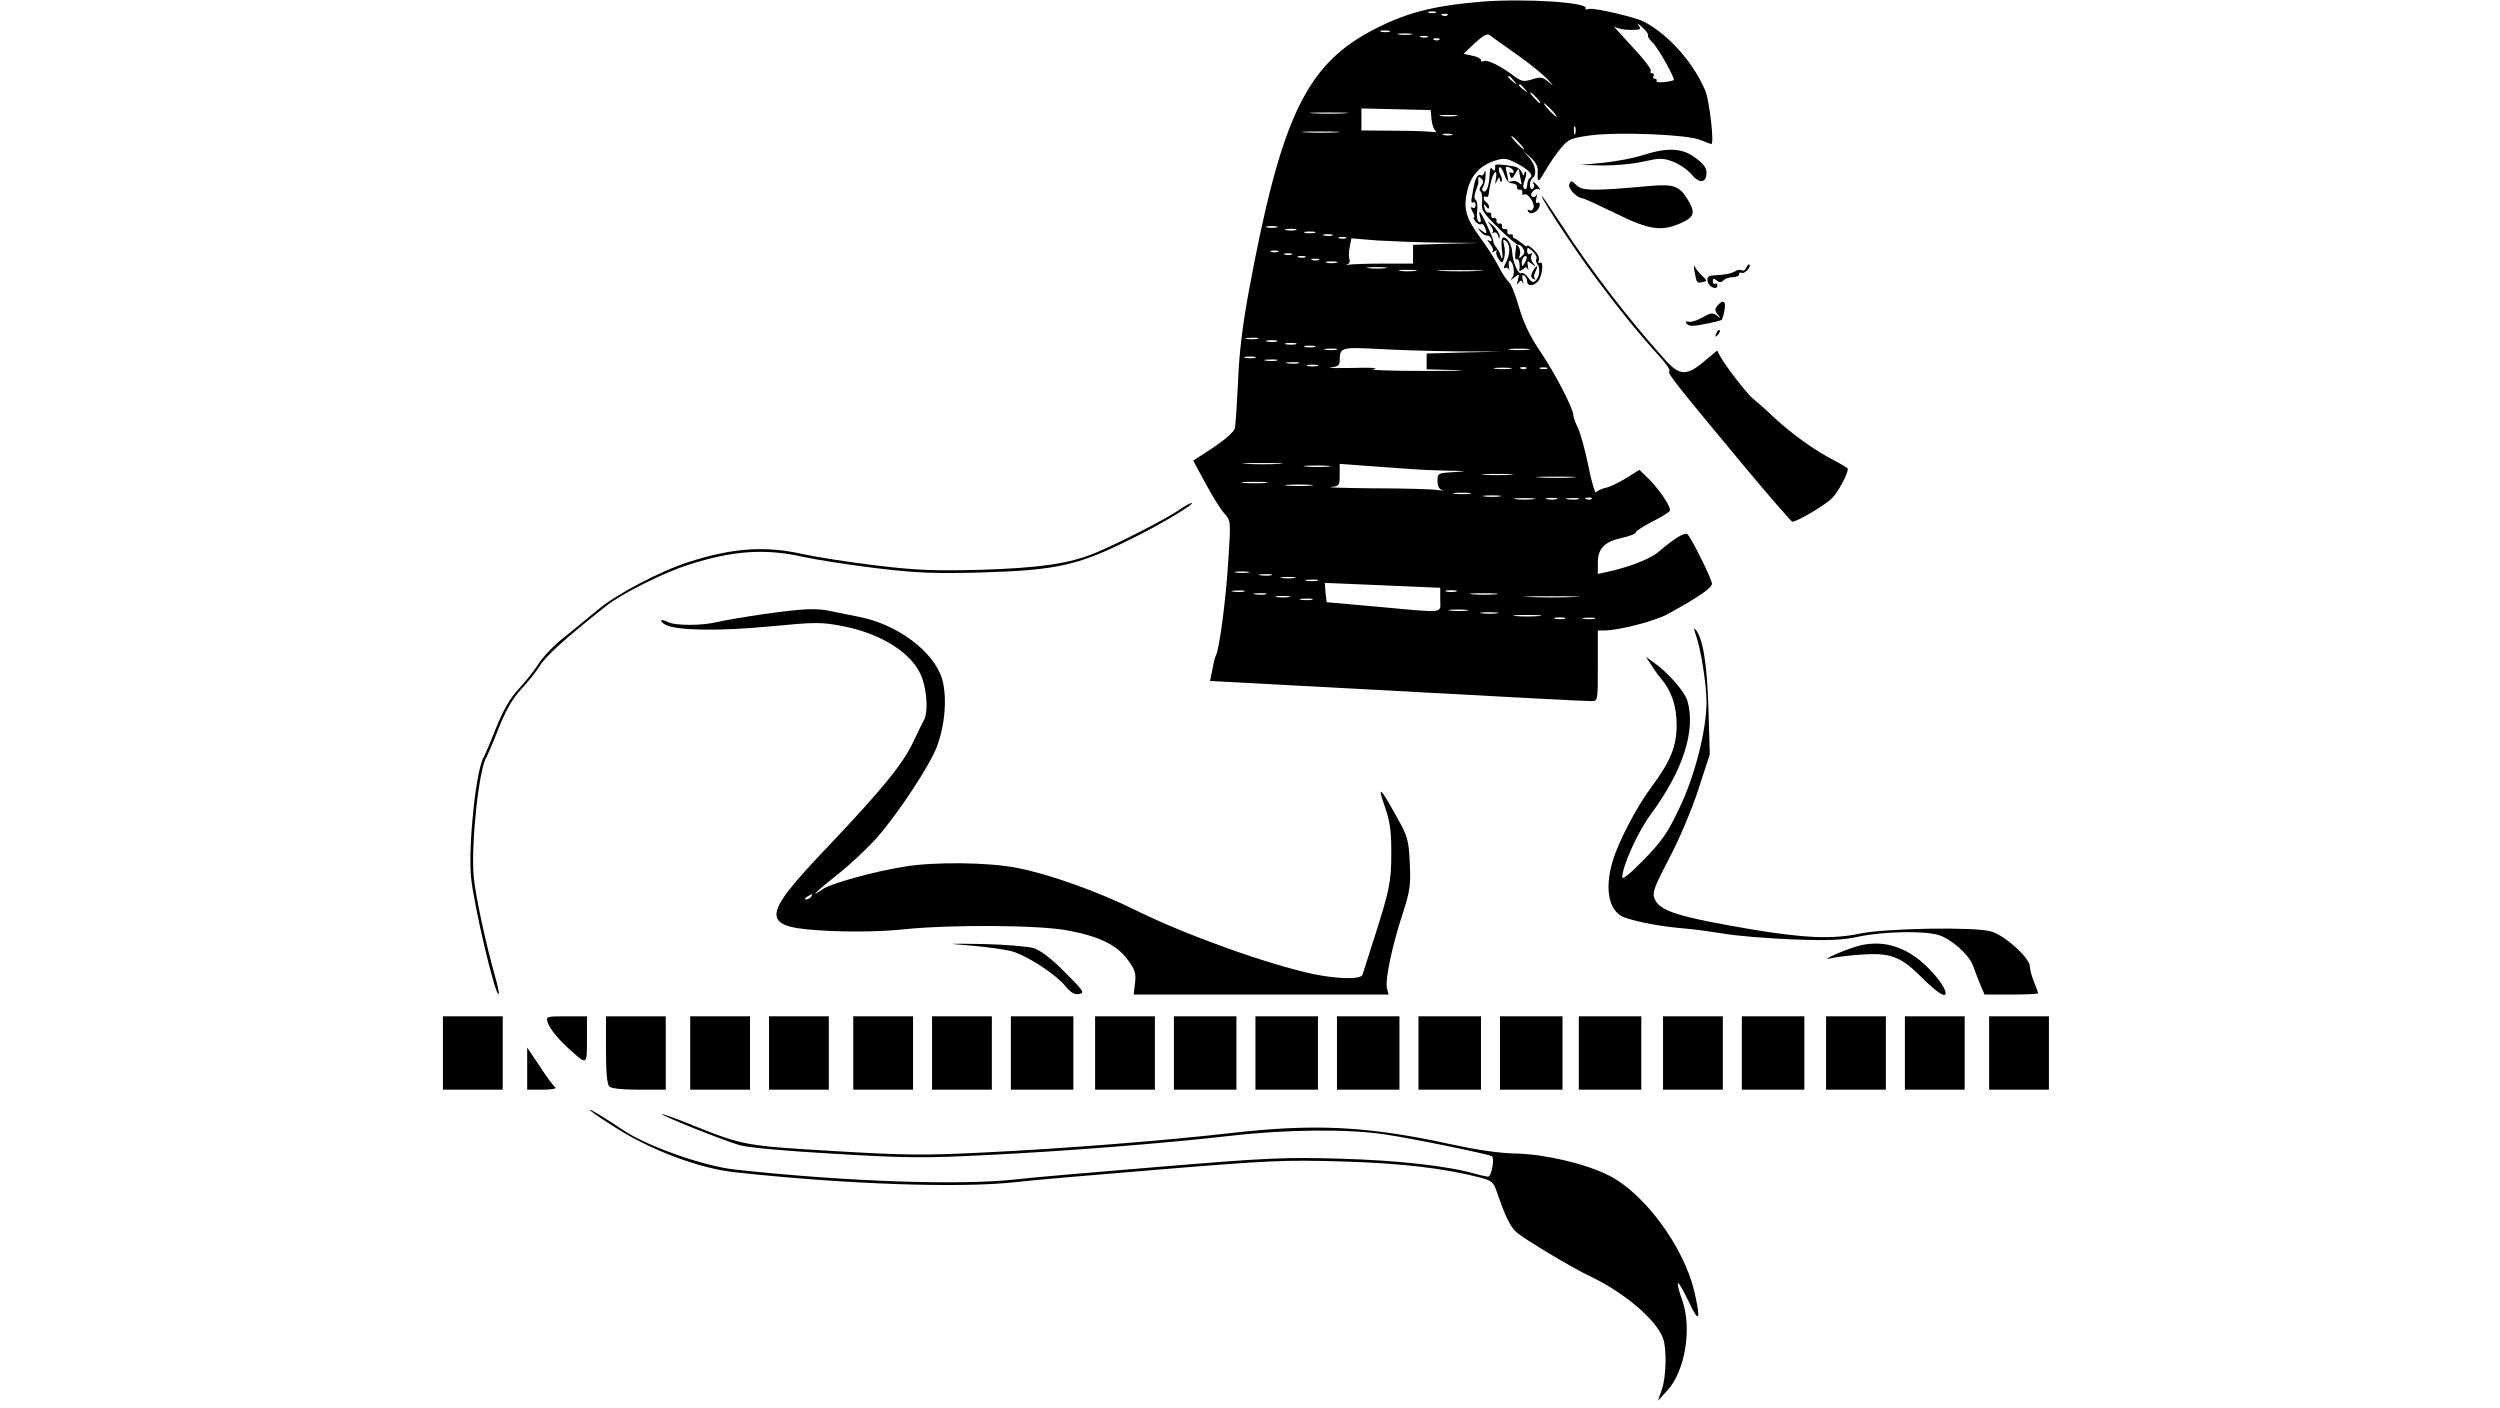 <?xml version="1.0" standalone="no"?>
<!DOCTYPE svg PUBLIC "-//W3C//DTD SVG 20010904//EN"
 "http://www.w3.org/TR/2001/REC-SVG-20010904/DTD/svg10.dtd">
<svg version="1.0" xmlns="http://www.w3.org/2000/svg"
 width="920pt" height="518pt" viewBox="0 0 920 518"
 preserveAspectRatio="xMidYMid meet">

<g transform="translate(0,518) scale(0.1,-0.1)"
fill="#000000" stroke="none">
<path d="M5455 5174 c-185 -15 -290 -43 -417 -112 -234 -128 -326 -325 -442
-952 -24 -130 -36 -230 -40 -335 -4 -82 -9 -160 -12 -172 -4 -13 -36 -41 -79
-70 l-74 -48 46 -85 c25 -47 56 -96 69 -110 23 -26 24 -26 14 -175 -8 -137
-33 -326 -45 -346 -3 -4 -9 -27 -13 -51 l-9 -44 691 -37 c380 -21 701 -38 714
-37 22 0 22 2 22 130 l0 130 24 0 c53 0 184 34 231 59 120 66 164 97 165 113
0 16 -73 164 -90 182 -9 9 -50 -16 -107 -65 -30 -26 -108 -56 -190 -74 l-33
-7 0 41 c0 53 25 78 90 92 28 6 50 15 50 20 0 5 27 22 59 39 33 16 62 34 66
40 7 12 -41 83 -83 123 l-29 28 -48 -30 c-26 -16 -60 -33 -76 -36 -16 -4 -32
-11 -35 -17 -4 -6 -17 38 -29 98 -12 60 -30 124 -39 141 -9 18 -16 38 -16 45
0 24 -66 152 -122 235 -39 57 -61 105 -78 162 -12 44 -29 86 -37 93 -8 6 -25
32 -38 57 -12 25 -43 73 -68 107 -53 72 -63 108 -47 173 13 56 48 93 102 110
32 10 42 9 75 -8 47 -23 69 -46 53 -56 -5 -3 -10 -15 -10 -26 0 -11 -4 -18
-10 -14 -6 4 -6 15 1 32 5 14 7 28 4 31 -3 3 -5 -1 -6 -9 0 -8 -3 -6 -8 5 -4
11 -16 21 -27 23 -42 8 -73 10 -72 4 2 -18 -3 -24 -11 -13 -5 9 -8 3 -9 -17
-1 -43 -12 -72 -23 -65 -6 3 -6 11 -1 17 4 7 9 26 9 42 0 17 -1 22 -4 12 -2
-9 -8 -15 -13 -12 -10 6 -20 -8 -26 -38 -2 -12 -6 -32 -8 -45 -3 -13 -1 -20 5
-17 5 4 9 -1 9 -10 0 -9 -5 -13 -11 -9 -8 4 -8 0 0 -15 7 -11 9 -21 5 -21 -3
0 -1 -7 6 -15 7 -8 16 -13 20 -10 4 3 11 -2 14 -11 10 -25 7 -27 -11 -13 -16
13 -17 12 -5 -3 8 -10 19 -16 24 -15 6 1 13 -4 16 -12 3 -9 0 -11 -9 -6 -8 5
-6 0 4 -12 9 -11 14 -23 10 -28 -5 -4 -2 -5 6 0 8 5 12 4 8 -1 -3 -5 1 -17 8
-27 13 -17 14 -17 20 3 4 12 4 33 0 47 -5 22 -4 25 8 15 16 -14 15 -49 -3 -82
-7 -12 -7 -20 -2 -16 6 3 12 1 15 -6 2 -7 2 -3 0 10 -2 12 -1 22 2 22 13 0 22
-46 11 -60 -10 -13 -9 -13 8 0 18 14 18 13 12 -10 -5 -17 -4 -21 2 -11 8 11
11 11 16 0 3 -8 3 -3 0 10 -4 16 -3 21 5 17 6 -4 11 -14 11 -22 0 -18 24 -18
40 1 16 19 22 77 7 68 -6 -4 -8 0 -4 9 3 10 -4 25 -19 39 -13 12 -24 19 -24
14 0 -4 -8 -1 -17 8 -10 8 -22 17 -28 19 -5 2 -9 6 -8 10 2 5 -3 7 -10 5 -6
-1 -11 4 -10 10 2 7 -3 12 -10 10 -6 -1 -11 4 -10 10 2 7 -3 12 -10 10 -6 -1
-11 4 -10 11 2 6 -3 11 -10 10 -6 -2 -11 3 -9 10 1 6 -3 11 -10 10 -6 -2 -13
6 -15 17 -3 16 -2 17 6 5 7 -9 11 -10 11 -3 0 6 -4 15 -10 18 -5 3 -10 11 -10
16 0 6 4 8 8 5 5 -3 9 0 10 7 5 42 16 78 24 83 5 3 6 -6 3 -23 -4 -23 -4 -24
4 -8 6 12 10 15 10 6 1 -8 4 -12 7 -9 3 4 1 15 -5 26 -6 11 -7 22 -3 26 3 4
12 -8 18 -26 7 -22 17 -33 30 -33 10 -1 18 -6 17 -13 -2 -7 3 -11 10 -10 6 2
11 -3 9 -10 -1 -8 2 -11 7 -8 13 8 41 -33 34 -50 -3 -8 -10 -11 -16 -7 -6 3
-7 1 -3 -6 9 -15 39 1 42 23 1 9 -2 13 -8 10 -6 -4 -8 2 -4 17 3 13 3 18 0 11
-3 -6 -10 -9 -15 -6 -6 3 -6 11 2 20 6 7 16 11 23 7 6 -4 5 1 -3 10 -14 18
-26 23 -16 8 3 -5 1 -12 -5 -16 -5 -3 -10 3 -10 14 0 11 5 23 10 26 17 11 11
48 -12 74 l-23 26 28 -25 c18 -16 27 -33 26 -50 -2 -46 1 -45 30 5 16 28 42
65 58 83 25 30 36 34 108 44 105 13 354 3 402 -17 19 -8 38 -15 41 -15 11 0
-7 158 -22 195 -43 103 -133 205 -224 254 -31 17 -185 53 -204 48 -10 -3 -16
-2 -13 2 13 22 -219 37 -380 25z m-172 -41 c-7 -2 -19 -2 -25 0 -7 3 -2 5 12
5 14 0 19 -2 13 -5z m44 -9 c-3 -3 -12 -4 -19 -1 -8 3 -5 6 6 6 11 1 17 -2 13
-5z m738 -74 c-3 -4 5 -16 16 -26 18 -16 79 -123 79 -138 0 -2 -15 -6 -34 -8
-19 -2 -32 0 -30 4 3 4 0 8 -6 8 -6 0 -8 5 -5 10 3 6 1 10 -5 10 -6 0 -8 4 -5
10 3 5 -29 47 -72 92 -42 46 -71 77 -63 71 8 -7 34 -13 58 -13 41 0 43 1 31
18 -7 9 -1 6 13 -7 15 -13 25 -27 23 -31z m-952 13 c-7 -2 -21 -2 -30 0 -10 3
-4 5 12 5 17 0 24 -2 18 -5z m80 -10 c-13 -2 -33 -2 -45 0 -13 2 -3 4 22 4 25
0 35 -2 23 -4z m388 -73 c47 -33 99 -75 115 -93 23 -25 24 -27 4 -10 -23 20
-30 21 -62 11 -32 -10 -39 -8 -69 14 -47 36 -98 60 -109 53 -6 -3 -10 -2 -10
4 0 5 -14 13 -32 16 l-32 7 42 40 c31 28 45 36 55 28 6 -5 51 -37 98 -70z
m-328 63 c-7 -2 -19 -2 -25 0 -7 3 -2 5 12 5 14 0 19 -2 13 -5z m44 -9 c-3 -3
-12 -4 -19 -1 -8 3 -5 6 6 6 11 1 17 -2 13 -5z m274 -151 c13 -16 12 -17 -3
-4 -17 13 -22 21 -14 21 2 0 10 -8 17 -17z m40 -30 c13 -16 12 -17 -3 -4 -10
7 -18 15 -18 17 0 8 8 3 21 -13z m44 -33 c10 -11 16 -20 13 -20 -3 0 -13 9
-23 20 -10 11 -16 20 -13 20 3 0 13 -9 23 -20z m55 -45 c13 -14 21 -25 18 -25
-2 0 -15 11 -28 25 -13 14 -21 25 -18 25 2 0 15 -11 28 -25z m-442 -35 c2 -19
9 -38 15 -42 7 -4 -2 -5 -18 -3 -17 2 -81 4 -142 4 l-113 1 0 40 0 41 128 -3
127 -3 3 -35z m-320 23 c-32 -2 -84 -2 -115 0 -32 2 -6 3 57 3 63 0 89 -1 58
-3z m410 -10 c-16 -2 -40 -2 -55 0 -16 2 -3 4 27 4 30 0 43 -2 28 -4z m439
-65 c-3 -7 -5 -2 -5 12 0 14 2 19 5 13 2 -7 2 -19 0 -25z m-879 5 c-32 -2 -84
-2 -115 0 -32 2 -6 3 57 3 63 0 89 -1 58 -3z m425 -10 c-7 -2 -21 -2 -30 0
-10 3 -4 5 12 5 17 0 24 -2 18 -5z m247 -28 c13 -14 21 -25 18 -25 -2 0 -15
11 -28 25 -13 14 -21 25 -18 25 2 0 15 -11 28 -25z m-20 -107 c0 -5 -4 -6 -10
-3 -6 4 -7 -1 -3 -11 5 -14 8 -13 19 7 7 13 14 20 14 14 0 -5 3 -21 6 -35 5
-20 4 -23 -6 -13 -7 6 -19 9 -26 6 -8 -3 -14 -1 -14 3 0 5 -3 19 -6 32 -5 18
-3 21 10 16 9 -3 16 -10 16 -16z m-119 -52 c-7 -8 -8 -17 -3 -20 5 -3 8 -20 6
-39 -4 -29 3 -40 61 -97 36 -36 69 -63 72 -61 4 2 12 -4 17 -12 8 -12 7 -20
-3 -29 -11 -11 -13 -10 -8 3 3 9 1 22 -4 30 -5 8 -9 10 -10 4 0 -5 -2 -20 -3
-32 -1 -12 1 -20 6 -17 7 5 13 -19 9 -40 -1 -5 4 -4 13 3 11 10 15 9 19 -1 2
-7 2 -2 0 11 -4 22 -3 23 14 10 16 -13 17 -12 5 3 -8 9 -10 23 -6 29 4 8 3 9
-4 5 -7 -4 -12 0 -12 10 0 16 1 16 20 -1 11 -10 17 -22 14 -27 -3 -5 -1 -14 4
-21 11 -14 8 -45 -7 -60 -8 -8 -16 -5 -27 11 -8 12 -20 20 -25 17 -11 -8 -33
41 -34 76 -1 29 -22 62 -35 54 -5 -3 -6 -22 -3 -43 3 -20 3 -35 0 -32 -3 3 -6
10 -7 15 -1 6 -7 16 -13 24 -7 7 -12 19 -12 25 -1 13 -44 106 -50 106 -2 0 -1
-10 3 -22 3 -14 1 -19 -6 -14 -6 3 -9 22 -6 41 2 18 0 36 -6 40 -6 4 -5 16 1
33 6 15 10 28 10 30 -1 1 -1 7 -1 14 0 9 3 9 12 0 8 -8 8 -15 -1 -26z m-753
-153 c-10 -2 -26 -2 -35 0 -10 3 -2 5 17 5 19 0 27 -2 18 -5z m70 -10 c-10 -2
-26 -2 -35 0 -10 3 -2 5 17 5 19 0 27 -2 18 -5z m70 -10 c-10 -2 -26 -2 -35 0
-10 3 -2 5 17 5 19 0 27 -2 18 -5z m65 -10 c-7 -2 -21 -2 -30 0 -10 3 -4 5 12
5 17 0 24 -2 18 -5z m50 -10 c-7 -2 -19 -2 -25 0 -7 3 -2 5 12 5 14 0 19 -2
13 -5z m352 -16 l140 -1 -122 -3 -123 -4 0 -34 0 -35 -107 0 c-60 0 -117 -2
-128 -4 -11 -2 -14 -1 -7 1 8 3 11 11 8 19 -3 8 -3 28 1 45 l6 32 96 -8 c53
-3 159 -7 236 -8z m-602 -34 c-7 -2 -19 -2 -25 0 -7 3 -2 5 12 5 14 0 19 -2
13 -5z m50 -10 c-7 -2 -19 -2 -25 0 -7 3 -2 5 12 5 14 0 19 -2 13 -5z m50 -10
c-7 -2 -19 -2 -25 0 -7 3 -2 5 12 5 14 0 19 -2 13 -5z m808 -20 c-8 -15 -10
-15 -11 -2 0 17 10 32 18 25 2 -3 -1 -13 -7 -23z m-758 10 c-7 -2 -19 -2 -25
0 -7 3 -2 5 12 5 14 0 19 -2 13 -5z m65 -10 c-10 -2 -26 -2 -35 0 -10 3 -2 5
17 5 19 0 27 -2 18 -5z m180 -20 c-15 -2 -42 -2 -60 0 -18 2 -6 4 27 4 33 0
48 -2 33 -4z m110 -10 c-16 -2 -40 -2 -55 0 -16 2 -3 4 27 4 30 0 43 -2 28 -4z
m234 0 c-40 -2 -103 -2 -140 0 -37 2 -4 3 73 3 77 0 107 -2 67 -3z m-814 -250
c-10 -2 -28 -2 -40 0 -13 2 -5 4 17 4 22 1 32 -1 23 -4z m70 -10 c-10 -2 -26
-2 -35 0 -10 3 -2 5 17 5 19 0 27 -2 18 -5z m70 -10 c-10 -2 -26 -2 -35 0 -10
3 -2 5 17 5 19 0 27 -2 18 -5z m70 -10 c-10 -2 -26 -2 -35 0 -10 3 -2 5 17 5
19 0 27 -2 18 -5z m80 -10 c-10 -2 -28 -2 -40 0 -13 2 -5 4 17 4 22 1 32 -1
23 -4z m442 -6 l165 -1 -137 -3 -138 -4 0 -29 0 -29 108 -3 c59 -2 6 -3 -118
-3 -124 0 -207 3 -185 7 23 4 -10 6 -75 4 -63 -1 -100 -1 -82 2 23 2 32 8 32
22 0 52 4 53 139 46 69 -4 200 -8 291 -9z m263 6 c-18 -2 -48 -2 -65 0 -18 2
-4 4 32 4 36 0 50 -2 33 -4z m-1005 -30 c-10 -2 -26 -2 -35 0 -10 3 -2 5 17 5
19 0 27 -2 18 -5z m80 -10 c-10 -2 -28 -2 -40 0 -13 2 -5 4 17 4 22 1 32 -1
23 -4z m80 -10 c-10 -2 -28 -2 -40 0 -13 2 -5 4 17 4 22 1 32 -1 23 -4z m70
-10 c-10 -2 -26 -2 -35 0 -10 3 -2 5 17 5 19 0 27 -2 18 -5z m710 -10 c-16 -2
-40 -2 -55 0 -16 2 -3 4 27 4 30 0 43 -2 28 -4z m59 1 c-3 -3 -12 -4 -19 -1
-8 3 -5 6 6 6 11 1 17 -2 13 -5z m76 -1 c-7 -2 -19 -2 -25 0 -7 3 -2 5 12 5
14 0 19 -2 13 -5z m-985 -350 c-32 -2 -86 -2 -120 0 -35 2 -9 3 57 3 66 0 94
-1 63 -3z m180 -10 c-21 -2 -57 -2 -80 0 -24 2 -7 4 37 4 44 0 63 -2 43 -4z
m302 -9 c25 -2 86 -5 135 -6 74 -1 79 -2 28 -5 -62 -4 -63 -4 -63 -33 0 -19 6
-30 18 -34 9 -2 1 -2 -20 1 -20 3 -123 6 -230 6 -106 1 -178 3 -160 5 30 3 32
5 32 44 l0 41 108 -8 c59 -4 127 -9 152 -11z m368 -21 c-27 -2 -69 -2 -95 0
-27 2 -5 3 47 3 52 0 74 -1 48 -3z m230 -10 c-32 -2 -86 -2 -120 0 -35 2 -9 3
57 3 66 0 94 -1 63 -3z m-1130 -20 c-21 -2 -57 -2 -80 0 -24 2 -7 4 37 4 44 0
63 -2 43 -4z m165 -10 c-24 -2 -62 -2 -85 0 -24 2 -5 4 42 4 47 0 66 -2 43 -4z
m585 -30 c-16 -2 -40 -2 -55 0 -16 2 -3 4 27 4 30 0 43 -2 28 -4z m110 -10
c-16 -2 -40 -2 -55 0 -16 2 -3 4 27 4 30 0 43 -2 28 -4z m125 -10 c-18 -2 -48
-2 -65 0 -18 2 -4 4 32 4 36 0 50 -2 33 -4z m85 0 c-10 -2 -26 -2 -35 0 -10 3
-2 5 17 5 19 0 27 -2 18 -5z m80 0 c-10 -2 -28 -2 -40 0 -13 2 -5 4 17 4 22 1
32 -1 23 -4z m49 1 c-3 -3 -12 -4 -19 -1 -8 3 -5 6 6 6 11 1 17 -2 13 -5z
m-1264 -271 c-13 -2 -33 -2 -45 0 -13 2 -3 4 22 4 25 0 35 -2 23 -4z m85 -10
c-10 -2 -28 -2 -40 0 -13 2 -5 4 17 4 22 1 32 -1 23 -4z m85 -10 c-13 -2 -33
-2 -45 0 -13 2 -3 4 22 4 25 0 35 -2 23 -4z m85 -10 c-10 -2 -28 -2 -40 0 -13
2 -5 4 17 4 22 1 32 -1 23 -4z m290 -19 l162 -7 0 -44 c0 -51 23 -49 -227 -26
l-191 17 -4 35 -3 36 50 -2 c27 -1 123 -5 213 -9z m-560 -21 c-10 -2 -28 -2
-40 0 -13 2 -5 4 17 4 22 1 32 -1 23 -4z m780 0 c-10 -2 -26 -2 -35 0 -10 3
-2 5 17 5 19 0 27 -2 18 -5z m-700 -10 c-10 -2 -28 -2 -40 0 -13 2 -5 4 17 4
22 1 32 -1 23 -4z m845 0 c-24 -2 -62 -2 -85 0 -24 2 -5 4 42 4 47 0 66 -2 43
-4z m-760 -10 c-13 -2 -33 -2 -45 0 -13 2 -3 4 22 4 25 0 35 -2 23 -4z m1050
0 c-46 -2 -120 -2 -165 0 -46 1 -9 3 82 3 91 0 128 -2 83 -3z m-965 -10 c-10
-2 -28 -2 -40 0 -13 2 -5 4 17 4 22 1 32 -1 23 -4z m570 -40 c-15 -2 -42 -2
-60 0 -18 2 -6 4 27 4 33 0 48 -2 33 -4z m110 -10 c-16 -2 -40 -2 -55 0 -16 2
-3 4 27 4 30 0 43 -2 28 -4z m155 -10 c-24 -2 -62 -2 -85 0 -24 2 -5 4 42 4
47 0 66 -2 43 -4z m95 -10 c-10 -2 -26 -2 -35 0 -10 3 -2 5 17 5 19 0 27 -2
18 -5z m110 0 c-10 -2 -28 -2 -40 0 -13 2 -5 4 17 4 22 1 32 -1 23 -4z"/>
<path d="M5483 4354 c9 -11 14 -24 10 -29 -5 -4 -3 -5 4 -1 6 3 13 -1 16 -11
4 -14 5 -15 6 -2 0 8 -11 26 -26 40 -20 17 -23 18 -10 3z"/>
<path d="M5640 4181 c-7 -15 -7 -22 2 -27 7 -4 10 -4 6 1 -4 4 -3 16 3 26 5
11 7 19 5 19 -3 0 -10 -9 -16 -19z"/>
<path d="M6045 4609 c-33 -11 -98 -23 -145 -28 l-85 -8 85 -2 c47 0 114 6 150
15 59 13 69 13 107 -1 23 -9 54 -30 68 -47 29 -35 55 -32 55 7 0 18 -12 33
-42 55 -49 36 -101 38 -193 9z"/>
<path d="M5775 4502 c-6 -15 28 -51 49 -52 5 0 59 -25 121 -55 125 -62 170
-68 243 -35 48 22 52 38 22 87 -29 48 -52 56 -134 49 -210 -19 -253 -19 -274
2 -18 18 -21 19 -27 4z"/>
<path d="M5673 4459 c9 -28 137 -220 215 -323 81 -108 149 -191 221 -270 25
-27 40 -51 34 -53 -10 -4 38 -63 275 -348 97 -116 174 -205 178 -205 17 0 124
63 146 87 23 23 58 89 58 108 0 2 -22 16 -49 30 -69 35 -155 96 -224 160 -32
31 -67 61 -76 68 -19 14 -102 121 -120 155 l-12 22 -48 -40 c-65 -55 -91 -53
-145 8 -137 152 -274 331 -383 500 -42 64 -73 110 -70 101z"/>
<path d="M6236 4180 c8 -42 8 -43 30 -38 17 3 17 5 -2 23 -12 11 -24 27 -28
35 -3 8 -3 -1 0 -20z"/>
<path d="M6426 4195 c-3 -9 -10 -13 -16 -10 -5 3 -16 3 -22 -2 -17 -10 -37
-14 -75 -16 -26 -1 -32 -5 -29 -22 3 -21 36 -35 36 -15 0 6 -4 9 -8 6 -5 -3
-9 1 -9 9 0 11 3 12 14 3 10 -8 17 -8 25 0 7 7 22 12 35 12 13 0 23 5 23 11 0
5 4 8 9 5 10 -6 37 22 29 30 -3 3 -8 -2 -12 -11z"/>
<path d="M6320 4055 c-10 -12 -10 -18 1 -32 13 -16 12 -17 -3 -4 -15 11 -22
10 -51 -6 -18 -11 -41 -19 -51 -17 -14 2 -16 0 -7 -9 8 -8 25 -8 67 1 32 6 58
13 60 15 2 2 7 18 10 35 7 34 -5 42 -26 17z"/>
<path d="M6316 3953 c-6 -14 -5 -15 5 -6 7 7 10 15 7 18 -3 3 -9 -2 -12 -12z"/>
<path d="M4340 3304 c-44 -31 -225 -124 -310 -159 -98 -40 -204 -55 -425 -62
-168 -4 -229 -2 -380 16 -99 12 -221 31 -271 42 -137 31 -257 23 -419 -29
-102 -32 -270 -120 -335 -176 -36 -30 -93 -76 -126 -103 -34 -26 -74 -68 -90
-93 -16 -25 -49 -67 -75 -95 -33 -36 -56 -76 -84 -145 -20 -52 -41 -99 -44
-105 -28 -39 -58 -318 -48 -439 8 -97 90 -446 102 -434 3 2 -4 33 -14 68 -34
120 -72 297 -78 366 -10 121 20 400 48 439 3 6 24 53 44 105 28 69 51 109 84
145 26 28 57 67 69 87 21 34 95 101 240 216 55 45 216 126 307 154 161 52 282
60 419 29 50 -11 172 -30 271 -42 151 -18 212 -20 380 -16 293 9 364 25 584
137 100 50 213 120 196 119 -5 0 -26 -11 -45 -25z"/>
<path d="M2810 2920 c-69 -10 -145 -23 -170 -29 -58 -14 -156 -14 -182 0 -11
6 -22 8 -25 6 -2 -3 5 -10 16 -16 40 -22 201 -24 386 -6 167 16 187 16 265 1
147 -28 264 -104 294 -193 18 -51 21 -124 7 -151 -5 -9 -23 -46 -40 -82 -38
-81 -114 -174 -311 -382 -258 -271 -258 -302 7 -314 95 -4 191 -2 268 6 174
18 500 16 603 -4 116 -21 183 -54 222 -108 27 -36 31 -50 27 -85 l-5 -43 469
0 469 0 -6 24 c-7 30 18 152 58 274 27 84 30 104 26 185 -4 85 -7 98 -46 167
-62 113 -75 125 -47 45 20 -56 25 -90 25 -173 0 -109 -6 -137 -67 -327 -19
-60 -37 -116 -39 -122 -5 -18 -91 -16 -179 2 -170 36 -471 144 -655 235 -139
69 -318 133 -437 156 -105 21 -304 23 -413 5 -114 -18 -272 -62 -302 -83 -55
-38 -26 -10 58 57 47 37 112 99 146 138 80 93 191 263 216 330 30 80 38 182
19 248 -30 101 -165 202 -306 229 -31 6 -75 15 -99 20 -56 13 -103 11 -252
-10z m175 -1040 c-3 -5 -12 -10 -18 -10 -7 0 -6 4 3 10 19 12 23 12 15 0z"/>
<path d="M6240 2845 c18 -46 40 -184 40 -247 0 -105 -43 -274 -100 -392 -43
-91 -64 -121 -131 -190 -49 -50 -79 -75 -79 -64 0 41 58 168 106 233 117 158
165 307 134 415 -10 34 -70 104 -124 142 l-29 21 19 -29 c10 -16 25 -38 35
-49 40 -47 59 -103 59 -172 0 -80 -22 -134 -94 -231 -55 -74 -121 -201 -142
-273 -31 -105 -12 -189 49 -207 56 -18 130 -31 207 -38 41 -3 111 -13 155 -20
44 -8 157 -17 250 -21 137 -5 185 -3 249 11 87 18 232 21 287 6 47 -13 113
-71 129 -112 6 -18 19 -50 27 -70 l16 -38 99 0 c54 0 98 2 98 5 0 3 -7 22 -15
42 -8 19 -15 45 -15 56 0 31 -91 114 -142 129 -58 18 -385 12 -480 -7 -104
-22 -204 -18 -403 15 -270 46 -337 67 -356 112 -9 23 -4 39 54 150 37 70 83
179 107 253 l42 129 -5 171 c-5 164 -21 262 -49 290 -5 6 -4 -3 2 -20z"/>
<path d="M3576 1700 c56 -5 121 -14 145 -20 56 -15 161 -83 198 -127 21 -26
35 -34 52 -31 22 4 17 11 -52 80 -50 51 -89 80 -115 89 -21 6 -104 13 -184 15
-142 2 -143 2 -44 -6z"/>
<path d="M6825 1695 c-22 -7 -56 -20 -75 -29 -34 -16 -34 -17 -5 -11 17 4 63
9 103 12 108 8 147 -7 223 -83 55 -55 89 -78 89 -59 0 20 -37 69 -81 109 -77
69 -164 90 -254 61z"/>
<path d="M1630 1305 l0 -135 110 0 110 0 0 135 0 135 -110 0 -110 0 0 -135z"/>
<path d="M2015 1418 c8 -24 41 -65 89 -107 56 -50 56 -50 56 44 l0 85 -76 0
c-73 0 -75 -1 -69 -22z"/>
<path d="M2230 1317 c0 -82 4 -127 12 -135 8 -8 47 -12 110 -12 l98 0 0 135 0
135 -110 0 -110 0 0 -123z"/>
<path d="M2540 1305 l0 -135 110 0 110 0 0 135 0 135 -110 0 -110 0 0 -135z"/>
<path d="M2830 1305 l0 -135 110 0 110 0 0 135 0 135 -110 0 -110 0 0 -135z"/>
<path d="M3140 1305 l0 -135 110 0 110 0 0 135 0 135 -110 0 -110 0 0 -135z"/>
<path d="M3430 1305 l0 -135 110 0 110 0 0 135 0 135 -110 0 -110 0 0 -135z"/>
<path d="M3720 1305 l0 -135 115 0 115 0 0 135 0 135 -115 0 -115 0 0 -135z"/>
<path d="M4030 1305 l0 -135 110 0 110 0 0 135 0 135 -110 0 -110 0 0 -135z"/>
<path d="M4320 1305 l0 -135 115 0 115 0 0 135 0 135 -115 0 -115 0 0 -135z"/>
<path d="M4620 1305 l0 -135 115 0 115 0 0 135 0 135 -115 0 -115 0 0 -135z"/>
<path d="M4920 1305 l0 -135 115 0 115 0 0 135 0 135 -115 0 -115 0 0 -135z"/>
<path d="M5220 1305 l0 -135 115 0 115 0 0 135 0 135 -115 0 -115 0 0 -135z"/>
<path d="M5520 1305 l0 -135 115 0 115 0 0 135 0 135 -115 0 -115 0 0 -135z"/>
<path d="M5810 1305 l0 -135 115 0 115 0 0 135 0 135 -115 0 -115 0 0 -135z"/>
<path d="M6120 1305 l0 -135 110 0 110 0 0 135 0 135 -110 0 -110 0 0 -135z"/>
<path d="M6410 1305 l0 -135 115 0 115 0 0 135 0 135 -115 0 -115 0 0 -135z"/>
<path d="M6720 1305 l0 -135 110 0 110 0 0 135 0 135 -110 0 -110 0 0 -135z"/>
<path d="M7010 1305 l0 -135 110 0 110 0 0 135 0 135 -110 0 -110 0 0 -135z"/>
<path d="M7320 1305 l0 -135 110 0 110 0 0 135 0 135 -110 0 -110 0 0 -135z"/>
<path d="M1940 1247 l0 -77 58 0 c31 0 52 4 46 8 -6 4 -32 38 -57 77 l-47 70
0 -78z"/>
<path d="M2170 1096 c0 -3 37 -29 83 -58 134 -88 319 -158 452 -172 412 -45
833 -59 1035 -36 47 6 283 26 525 46 400 33 461 36 667 30 219 -6 383 -25 513
-59 46 -12 51 -16 65 -58 30 -87 48 -124 72 -145 28 -24 204 -130 268 -160
125 -59 244 -159 270 -229 14 -38 12 -143 -5 -190 l-14 -40 34 37 c66 71 92
229 56 332 -12 33 -19 61 -16 64 3 3 20 -28 40 -69 38 -82 45 -69 20 39 -39
164 -183 360 -314 426 -84 43 -233 78 -341 81 -63 1 -144 13 -240 34 -308 67
-499 77 -813 41 -247 -28 -613 -57 -903 -71 -219 -11 -287 -11 -553 5 -326 19
-336 21 -512 91 -61 25 -116 45 -122 45 -15 -1 222 -96 284 -114 28 -9 172
-22 350 -32 266 -16 334 -16 553 -5 290 14 656 43 903 71 206 24 435 26 571 5
97 -14 379 -72 392 -80 11 -7 -1 -75 -14 -75 -6 0 -27 5 -46 10 -99 29 -284
50 -498 56 -206 6 -267 3 -667 -30 -242 -20 -478 -40 -525 -46 -202 -23 -623
-9 -1035 36 -114 12 -321 85 -410 144 -71 48 -125 80 -125 76z"/>
</g>
</svg>
